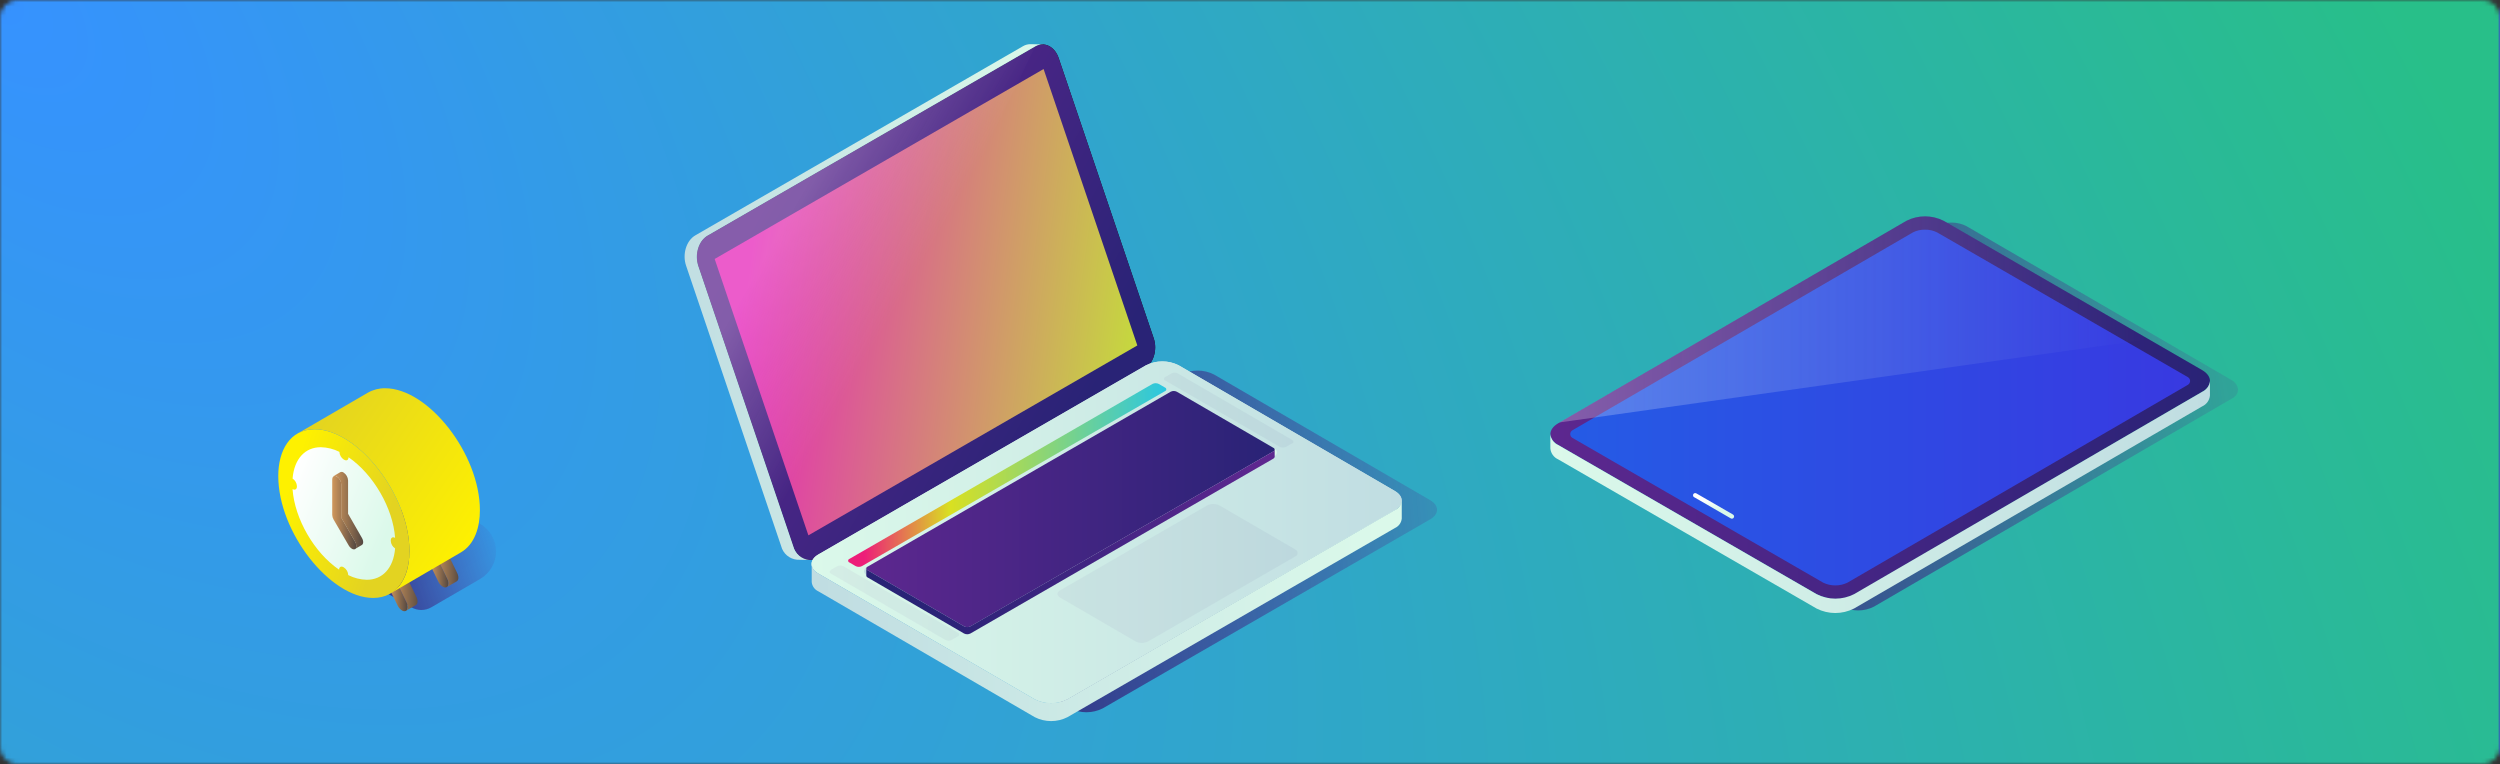 <svg width="566" height="173" viewBox="0 0 566 173" fill="none" xmlns="http://www.w3.org/2000/svg">
<rect x="0" y="0" width="566" height="173" fill="#333333" stroke="none"/>
<mask id="mask0" mask-type="alpha" maskUnits="userSpaceOnUse" x="0" y="0" width="566" height="173">
<path d="M562 0H4C1.791 0 0 1.791 0 4V169C0 171.209 1.791 173 4 173H562C564.209 173 566 171.209 566 169V4C566 1.791 564.209 0 562 0Z" fill="url(#paint0_radial)"/>
</mask>
<g mask="url(#mask0)">
<path d="M566 -0.004H0V172.996H566V-0.004Z" fill="url(#paint1_radial)"/>
<path d="M565.71 0H-0.29V173H565.71V0Z" fill="url(#paint2_radial)"/>
<path d="M108.756 131.046L97.641 137.499C96.249 138.303 94.533 138.303 93.141 137.499L71.1 124.8L81.729 118.617C90.079 113.781 100.379 113.781 108.729 118.617C110.939 119.904 112.301 122.267 112.307 124.824C112.312 127.382 110.961 129.75 108.756 131.046Z" fill="url(#paint3_linear)"/>
<path d="M101.277 131.01C101.718 131.91 101.619 132.81 101.052 132.972C100.777 133.037 100.487 132.985 100.251 132.828C99.806 132.549 99.453 132.145 99.234 131.667L97.353 127.815C98.106 127.828 98.857 127.737 99.585 127.545L101.277 131.01Z" fill="url(#paint4_linear)"/>
<path d="M97.353 127.815L99.585 126.528C100.338 126.534 101.089 126.44 101.817 126.249L99.585 127.545C98.857 127.737 98.106 127.828 97.353 127.815Z" fill="url(#paint5_linear)"/>
<path d="M103.5 129.714L101.808 126.249L99.576 127.545L101.268 131.01C101.673 131.838 101.619 132.648 101.169 132.918L103.392 131.622C103.86 131.361 103.914 130.551 103.5 129.714Z" fill="url(#paint6_linear)"/>
<path d="M92.034 136.383C92.475 137.283 92.367 138.183 91.809 138.345C91.535 138.418 91.243 138.369 91.008 138.21C90.565 137.927 90.215 137.52 90 137.04L88.11 133.197C88.864 133.197 89.614 133.097 90.342 132.9L92.034 136.383Z" fill="url(#paint7_linear)"/>
<path d="M88.11 133.197L90.333 131.901C91.086 131.907 91.837 131.813 92.565 131.622L90.342 132.9C89.614 133.097 88.864 133.197 88.11 133.197Z" fill="url(#paint8_linear)"/>
<path d="M94.257 135.087L92.565 131.622L90.342 132.9L92.034 136.365C92.439 137.202 92.385 138.012 91.926 138.273L94.158 136.977C94.608 136.734 94.662 135.924 94.257 135.087Z" fill="url(#paint9_linear)"/>
<path d="M71.235 97.179C81 97.179 92.7 112.011 92.7 124.8C92.7 130.47 90.108 135.375 84.465 135.375C74.7 135.357 63 120.489 63 107.763C63 102.048 65.61 97.179 71.235 97.179Z" fill="url(#paint10_linear)"/>
<path d="M108.648 115.512C108.648 102.777 96.975 87.9 87.192 87.9C85.827 87.881 84.482 88.226 83.295 88.899L67.329 98.178C68.519 97.504 69.867 97.159 71.235 97.179C81 97.179 92.7 112.011 92.7 124.8C92.7 128.544 91.602 132.495 88.371 134.376L104.319 125.079C107.541 123.207 108.648 119.256 108.648 115.512Z" fill="url(#paint11_linear)"/>
<path d="M78.912 103.524C78.912 103.965 78.696 104.226 78.372 104.226C78.216 104.22 78.064 104.174 77.931 104.091L77.823 104.037C77.236 103.65 76.871 103.003 76.842 102.3C75.536 101.643 74.1 101.283 72.639 101.247C69.12 101.247 66.609 103.821 66.24 108.348C66.817 108.724 67.181 109.352 67.221 110.04V110.157C67.221 110.598 66.996 110.859 66.672 110.859C66.516 110.853 66.364 110.807 66.231 110.724C66.699 117.447 71.154 125.169 76.77 128.976C76.77 128.535 76.995 128.274 77.319 128.274C77.475 128.28 77.627 128.327 77.76 128.409L77.859 128.472C78.448 128.853 78.814 129.498 78.84 130.2C80.144 130.864 81.58 131.227 83.043 131.262C86.562 131.262 89.073 128.679 89.451 124.161C88.869 123.785 88.504 123.152 88.47 122.46V122.343C88.47 121.902 88.695 121.641 89.01 121.641C89.166 121.647 89.318 121.694 89.451 121.776C88.983 115.053 84.528 107.376 78.912 103.524Z" fill="url(#paint12_linear)"/>
<path d="M76.275 107.898C76.886 108.299 77.267 108.969 77.301 109.698V117.24L80.406 122.64C80.811 123.342 80.802 124.089 80.406 124.323C80.165 124.424 79.89 124.393 79.677 124.242C79.371 124.053 79.117 123.79 78.939 123.477L75.51 117.6C75.33 117.291 75.228 116.941 75.213 116.583V108.546C75.24 107.835 75.699 107.565 76.275 107.898Z" fill="url(#paint13_linear)"/>
<path d="M81.9 121.713L78.804 116.313V108.771C78.767 108.04 78.382 107.371 77.769 106.971C77.556 106.818 77.278 106.791 77.04 106.899L75.492 107.799C75.733 107.691 76.014 107.718 76.23 107.871C76.841 108.272 77.222 108.941 77.256 109.671V117.213L80.361 122.613C80.766 123.315 80.757 124.062 80.361 124.296L81.909 123.396C82.332 123.162 82.332 122.415 81.9 121.713Z" fill="url(#paint14_linear)"/>
<path d="M445.25 51.221C444.19 50.662 443.008 50.377 441.81 50.391C440.613 50.367 439.431 50.656 438.38 51.23L357.38 98.311C356.922 98.551 356.525 98.893 356.22 99.311C355.97 99.657 355.834 100.073 355.83 100.5C355.897 101.415 356.457 102.22 357.29 102.6L417.18 137.351C419.4 138.485 422.03 138.485 424.25 137.351L505.25 90.26C506.06 89.903 506.617 89.141 506.71 88.26C506.611 87.29 506.023 86.437 505.15 86.001L445.25 51.221Z" fill="url(#paint15_linear)"/>
<path d="M498.57 83.79C500.92 85.15 500.93 87.35 498.57 88.7L419.76 134.52C417.096 135.876 413.944 135.876 411.28 134.52L352.78 100.75C350.43 99.39 350.42 97.19 352.78 95.83L431.59 50C434.253 48.64 437.407 48.64 440.07 50L498.57 83.79Z" fill="url(#paint16_linear)"/>
<path d="M498.59 88.701L419.76 134.521C417.096 135.876 413.944 135.876 411.28 134.521L352.78 100.751C351.779 100.31 351.097 99.36 351 98.27V101.531C351.099 102.614 351.776 103.559 352.77 104.001L411.27 137.771C413.934 139.126 417.086 139.126 419.75 137.771L498.58 92.001C499.555 91.56 500.222 90.635 500.33 89.57V86.27C500.223 87.332 499.561 88.258 498.59 88.701Z" fill="url(#paint17_linear)"/>
<path d="M435.82 52C436.774 51.976 437.719 52.189 438.57 52.62L495.34 85.39C495.648 85.569 495.838 85.899 495.838 86.255C495.838 86.612 495.648 86.942 495.34 87.12L418.25 131.92C416.52 132.747 414.509 132.747 412.78 131.92L356 99.14C355.692 98.962 355.502 98.632 355.502 98.275C355.502 97.919 355.692 97.589 356 97.41L433.09 52.61C433.936 52.186 434.874 51.977 435.82 52Z" fill="url(#paint18_linear)"/>
<path d="M383.36 112.381C383.405 112.457 383.471 112.52 383.55 112.561L391.85 117.361C391.963 117.429 392.1 117.448 392.228 117.414C392.356 117.38 392.465 117.296 392.53 117.181C392.667 116.94 392.587 116.633 392.35 116.491L384.05 111.701C383.809 111.563 383.503 111.643 383.36 111.881C383.275 112.036 383.275 112.225 383.36 112.381Z" fill="url(#paint19_linear)"/>
<path d="M486.45 76.8L440.07 50C437.407 48.64 434.253 48.64 431.59 50L353.07 95.64L486.45 76.8Z" fill="url(#paint20_linear)"/>
<path d="M193.28 127.6C191.23 128.79 191.22 130.7 193.28 131.88L242.28 160.37C244.602 161.549 247.348 161.549 249.67 160.37L323.84 117.55C325.84 116.37 325.84 114.45 323.84 113.27L274.84 84.78C272.518 83.601 269.772 83.601 267.45 84.78L193.28 127.6Z" fill="url(#paint21_linear)"/>
<path d="M160.19 53.34C158.14 54.52 157.19 57.61 158.1 60.24L179.61 123.69C180.51 126.32 182.89 127.5 184.93 126.32L259.11 83.49C261.11 82.31 262.11 79.22 261.2 76.58L239.68 13.14C238.79 10.51 236.41 9.34 234.36 10.52L160.19 53.34Z" fill="#160C0C"/>
<path d="M160.19 53.34C158.14 54.52 157.19 57.62 158.1 60.24L179.62 123.69C180.51 126.32 182.89 127.5 184.94 126.31L259.11 83.49C261.11 82.31 262.11 79.22 261.2 76.59L239.68 13.14C238.79 10.51 236.4 9.34 234.36 10.52L160.19 53.34Z" fill="url(#paint22_linear)"/>
<path d="M160.19 53.34L234.36 10.52C234.879 10.21 235.475 10.05 236.08 10.06L233.32 10C232.716 9.995 232.121 10.154 231.6 10.46L157.43 53.28C155.38 54.46 154.43 57.56 155.34 60.18L176.85 123.63C177.278 125.32 178.724 126.558 180.46 126.72L183.22 126.78C181.487 126.612 180.044 125.377 179.61 123.69L158.1 60.24C157.21 57.61 158.14 54.52 160.19 53.34Z" fill="url(#paint23_linear)"/>
<path d="M161.8 58.63L236.27 15.63L257.49 78.21L183.02 121.2L161.8 58.63Z" fill="url(#paint24_linear)"/>
<path d="M185.28 125.53C183.23 126.71 183.22 128.63 185.28 129.81L234.28 158.29C236.601 159.475 239.349 159.475 241.67 158.29L315.85 115.46C317.85 114.28 317.85 112.37 315.85 111.18L266.85 82.69C264.526 81.521 261.784 81.521 259.46 82.69L185.28 125.53Z" fill="url(#paint25_linear)"/>
<path d="M185.28 125.53C183.23 126.71 183.22 128.63 185.28 129.81L234.28 158.3C236.602 159.479 239.348 159.479 241.67 158.3L315.84 115.47C317.84 114.29 317.84 112.38 315.84 111.2L266.84 82.71C264.521 81.531 261.779 81.531 259.46 82.71L185.28 125.53Z" fill="url(#paint26_linear)"/>
<path d="M218 142.87L196.16 130.17C195.843 130.007 195.637 129.687 195.62 129.33C195.637 128.974 195.843 128.654 196.16 128.49L264.77 88.88C265.368 88.553 266.092 88.553 266.69 88.88L288.53 101.57C288.86 101.722 289.072 102.052 289.072 102.415C289.072 102.778 288.86 103.109 288.53 103.26L219.94 142.87C219.633 143.036 219.289 143.119 218.94 143.11C218.611 143.112 218.288 143.029 218 142.87Z" fill="url(#paint27_linear)"/>
<path d="M196.43 128.29C196.251 128.347 196.13 128.513 196.13 128.7C196.13 128.888 196.251 129.054 196.43 129.11L218.28 141.81C218.727 142.035 219.253 142.035 219.7 141.81L288.3 102.2C288.471 102.139 288.586 101.977 288.586 101.795C288.586 101.613 288.471 101.451 288.3 101.39L266.44 88.69C265.998 88.461 265.472 88.461 265.03 88.69L196.43 128.29Z" fill="url(#paint28_linear)"/>
<path d="M288.58 101.78C288.568 101.961 288.456 102.119 288.29 102.19L219.69 141.8C219.243 142.025 218.717 142.025 218.27 141.8L196.42 129.1C196.254 129.029 196.142 128.871 196.13 128.69V130.32C196.146 130.499 196.257 130.656 196.42 130.73L218.27 143.43C218.717 143.655 219.243 143.655 219.69 143.43L288.3 103.83C288.462 103.749 288.572 103.591 288.59 103.41L288.58 101.78Z" fill="url(#paint29_linear)"/>
<path d="M185.25 129.81L234.25 158.29C236.571 159.474 239.319 159.474 241.64 158.29L315.82 115.46C316.687 115.077 317.277 114.254 317.36 113.31V117.39C317.273 118.332 316.684 119.154 315.82 119.54L241.67 162.37C239.348 163.549 236.602 163.549 234.28 162.37L185.28 133.88C184.431 133.498 183.854 132.687 183.77 131.76V127.68C183.851 128.602 184.414 129.413 185.25 129.81Z" fill="url(#paint30_linear)"/>
<path opacity="0.05" d="M240 133.65L273.28 114.44C274.168 113.985 275.222 113.985 276.11 114.44L293.2 124.37C293.547 124.494 293.779 124.822 293.779 125.19C293.779 125.559 293.547 125.887 293.2 126.01L259.92 145.22C259.032 145.676 257.978 145.676 257.09 145.22L240 135.29C239.22 134.84 239.22 134.11 240 133.65Z" fill="url(#paint31_linear)"/>
<path opacity="0.05" d="M292.55 100.37L291.16 101.17C290.715 101.4 290.186 101.4 289.74 101.17L263.83 86.17C263.651 86.114 263.53 85.948 263.53 85.76C263.53 85.573 263.651 85.407 263.83 85.35L265.22 84.54C265.666 84.311 266.195 84.311 266.64 84.54L292.55 99.6C292.94 99.82 292.94 100.19 292.55 100.42" fill="url(#paint32_linear)"/>
<path opacity="0.05" d="M188.13 129L189.53 128.2C189.972 127.971 190.498 127.971 190.94 128.2L216.86 143.26C217.031 143.322 217.146 143.484 217.146 143.665C217.146 143.847 217.031 144.009 216.86 144.07L215.46 144.88C215.015 145.11 214.486 145.11 214.04 144.88L188.13 129.88C187.74 129.65 187.75 129.28 188.13 129.05" fill="url(#paint33_linear)"/>
<path d="M192.32 126.53L260.93 86.92C261.374 86.7 261.896 86.7 262.34 86.92L263.75 87.74C263.929 87.797 264.051 87.963 264.051 88.15C264.051 88.338 263.929 88.504 263.75 88.56L195.14 128.17C194.695 128.4 194.166 128.4 193.72 128.17L192.32 127.35C192.141 127.294 192.02 127.128 192.02 126.94C192.02 126.753 192.141 126.587 192.32 126.53Z" fill="url(#paint34_linear)"/>
<path d="M234.36 10.52L160.19 53.34C158.14 54.52 157.19 57.62 158.1 60.24L179.62 123.69L234.36 10.52Z" fill="url(#paint35_linear)"/>
</g>
<defs>
<radialGradient id="paint0_radial" cx="0" cy="0" r="1" gradientUnits="userSpaceOnUse" gradientTransform="rotate(45) scale(800.445 437.613)">
<stop stop-color="#2B75CC"/>
<stop offset="1" stop-color="#3692FF"/>
</radialGradient>
<radialGradient id="paint1_radial" cx="0" cy="0" r="1" gradientUnits="userSpaceOnUse" gradientTransform="translate(0 -0.004) rotate(45) scale(800.445 437.613)">
<stop stop-color="#2B75CC"/>
<stop offset="1" stop-color="#3692FF"/>
</radialGradient>
<radialGradient id="paint2_radial" cx="0" cy="0" r="1" gradientUnits="userSpaceOnUse" gradientTransform="translate(-0.29) rotate(45) scale(800.445 437.613)">
<stop stop-color="#3692FF"/>
<stop offset="1" stop-color="#28BF89"/>
</radialGradient>
<linearGradient id="paint3_linear" x1="78.057" y1="128.109" x2="112.545" y2="117.063" gradientUnits="userSpaceOnUse">
<stop stop-color="#292376"/>
<stop offset="1" stop-color="#5D278F" stop-opacity="0"/>
</linearGradient>
<linearGradient id="paint4_linear" x1="97.353" y1="130.272" x2="101.556" y2="130.272" gradientUnits="userSpaceOnUse">
<stop stop-color="#D1985C"/>
<stop offset="1" stop-color="#534741"/>
</linearGradient>
<linearGradient id="paint5_linear" x1="97.353" y1="127.032" x2="101.817" y2="127.032" gradientUnits="userSpaceOnUse">
<stop stop-color="#5D278F"/>
<stop offset="1" stop-color="#292376"/>
</linearGradient>
<linearGradient id="paint6_linear" x1="98.064" y1="129.579" x2="104.283" y2="129.579" gradientUnits="userSpaceOnUse">
<stop stop-color="#D1985C"/>
<stop offset="1" stop-color="#534741"/>
</linearGradient>
<linearGradient id="paint7_linear" x1="88.11" y1="135.645" x2="92.304" y2="135.645" gradientUnits="userSpaceOnUse">
<stop stop-color="#D1985C"/>
<stop offset="1" stop-color="#534741"/>
</linearGradient>
<linearGradient id="paint8_linear" x1="88.11" y1="132.405" x2="92.565" y2="132.405" gradientUnits="userSpaceOnUse">
<stop stop-color="#5D278F"/>
<stop offset="1" stop-color="#292376"/>
</linearGradient>
<linearGradient id="paint9_linear" x1="88.542" y1="134.952" x2="95.4" y2="134.952" gradientUnits="userSpaceOnUse">
<stop stop-color="#D1985C"/>
<stop offset="1" stop-color="#534741"/>
</linearGradient>
<linearGradient id="paint10_linear" x1="65.503" y1="109.464" x2="88.096" y2="116.995" gradientUnits="userSpaceOnUse">
<stop stop-color="#FEF100"/>
<stop offset="1" stop-color="#E3D321"/>
</linearGradient>
<linearGradient id="paint11_linear" x1="105.683" y1="125.448" x2="66.966" y2="98.635" gradientUnits="userSpaceOnUse">
<stop stop-color="#FEF100"/>
<stop offset="1" stop-color="#E3D321"/>
</linearGradient>
<linearGradient id="paint12_linear" x1="86.949" y1="122.487" x2="63.31" y2="112.823" gradientUnits="userSpaceOnUse">
<stop stop-color="#DBF9EA"/>
<stop offset="0.97" stop-color="white"/>
</linearGradient>
<linearGradient id="paint13_linear" x1="75.213" y1="116.061" x2="80.685" y2="116.061" gradientUnits="userSpaceOnUse">
<stop stop-color="#D1985C"/>
<stop offset="1" stop-color="#534741"/>
</linearGradient>
<linearGradient id="paint14_linear" x1="75.537" y1="115.575" x2="82.233" y2="115.575" gradientUnits="userSpaceOnUse">
<stop stop-color="#D1985C"/>
<stop offset="1" stop-color="#534741"/>
</linearGradient>
<linearGradient id="paint15_linear" x1="354.86" y1="98.037" x2="527.887" y2="73.029" gradientUnits="userSpaceOnUse">
<stop stop-color="#292376"/>
<stop offset="1" stop-color="#5D278F" stop-opacity="0"/>
</linearGradient>
<linearGradient id="paint16_linear" x1="351.01" y1="92.27" x2="500.34" y2="92.27" gradientUnits="userSpaceOnUse">
<stop stop-color="#5D278F"/>
<stop offset="1" stop-color="#292376"/>
</linearGradient>
<linearGradient id="paint17_linear" x1="351" y1="112.531" x2="500.34" y2="112.531" gradientUnits="userSpaceOnUse">
<stop stop-color="#DBF9EA"/>
<stop offset="1" stop-color="#C0DDE2"/>
</linearGradient>
<linearGradient id="paint18_linear" x1="355.5" y1="92.27" x2="495.84" y2="92.27" gradientUnits="userSpaceOnUse">
<stop stop-color="#255BE5"/>
<stop offset="1" stop-color="#3839E1"/>
</linearGradient>
<linearGradient id="paint19_linear" x1="387.436" y1="115.484" x2="387.325" y2="113.062" gradientUnits="userSpaceOnUse">
<stop stop-color="#DBF9EA"/>
<stop offset="0.97" stop-color="white"/>
</linearGradient>
<linearGradient id="paint20_linear" x1="353.07" y1="72.32" x2="486.45" y2="72.32" gradientUnits="userSpaceOnUse">
<stop stop-color="white" stop-opacity="0.25"/>
<stop offset="1" stop-color="#DBF9EA" stop-opacity="0"/>
</linearGradient>
<linearGradient id="paint21_linear" x1="213.08" y1="123.971" x2="351.56" y2="111.292" gradientUnits="userSpaceOnUse">
<stop stop-color="#292376"/>
<stop offset="1" stop-color="#5D278F" stop-opacity="0"/>
</linearGradient>
<linearGradient id="paint22_linear" x1="174.771" y1="42.95" x2="249.145" y2="85.895" gradientUnits="userSpaceOnUse">
<stop stop-color="#5D278F"/>
<stop offset="1" stop-color="#292376"/>
</linearGradient>
<linearGradient id="paint23_linear" x1="238.34" y1="68.39" x2="150.9" y2="68.39" gradientUnits="userSpaceOnUse">
<stop stop-color="#DBF9EA"/>
<stop offset="1" stop-color="#C0DDE2"/>
</linearGradient>
<linearGradient id="paint24_linear" x1="169.005" y1="61.47" x2="261.962" y2="74.531" gradientUnits="userSpaceOnUse">
<stop stop-color="#E525BA"/>
<stop offset="1" stop-color="#C4E138"/>
</linearGradient>
<linearGradient id="paint25_linear" x1="183.74" y1="120.5" x2="317.38" y2="120.5" gradientUnits="userSpaceOnUse">
<stop stop-color="#DBF9EA"/>
<stop offset="1" stop-color="#C0DDE2"/>
</linearGradient>
<linearGradient id="paint26_linear" x1="183.74" y1="120.5" x2="317.38" y2="120.5" gradientUnits="userSpaceOnUse">
<stop stop-color="#DBF9EA"/>
<stop offset="1" stop-color="#C0DDE2"/>
</linearGradient>
<linearGradient id="paint27_linear" x1="289.21" y1="114.309" x2="189.465" y2="124.116" gradientUnits="userSpaceOnUse">
<stop stop-color="#DBF9EA"/>
<stop offset="1" stop-color="#C0DDE2"/>
</linearGradient>
<linearGradient id="paint28_linear" x1="196.13" y1="115.24" x2="288.58" y2="115.24" gradientUnits="userSpaceOnUse">
<stop stop-color="#5D278F"/>
<stop offset="1" stop-color="#292376"/>
</linearGradient>
<linearGradient id="paint29_linear" x1="289.47" y1="120.386" x2="210.206" y2="144.347" gradientUnits="userSpaceOnUse">
<stop stop-color="#5D278F"/>
<stop offset="1" stop-color="#292376"/>
</linearGradient>
<linearGradient id="paint30_linear" x1="312.59" y1="138.29" x2="185.08" y2="138.29" gradientUnits="userSpaceOnUse">
<stop stop-color="#DBF9EA"/>
<stop offset="1" stop-color="#C0DDE2"/>
</linearGradient>
<linearGradient id="paint31_linear" x1="239.39" y1="129.83" x2="293.76" y2="129.83" gradientUnits="userSpaceOnUse">
<stop stop-color="#5D278F"/>
<stop offset="1" stop-color="#292376"/>
</linearGradient>
<linearGradient id="paint32_linear" x1="222.42" y1="83.374" x2="266.216" y2="105.553" gradientUnits="userSpaceOnUse">
<stop stop-color="#5D278F"/>
<stop offset="1" stop-color="#292376"/>
</linearGradient>
<linearGradient id="paint33_linear" x1="189.34" y1="134.293" x2="233.154" y2="156.489" gradientUnits="userSpaceOnUse">
<stop stop-color="#5D278F"/>
<stop offset="1" stop-color="#292376"/>
</linearGradient>
<linearGradient id="paint34_linear" x1="192.03" y1="107.55" x2="264.04" y2="107.55" gradientUnits="userSpaceOnUse">
<stop offset="0.05" stop-color="#ED1E79"/>
<stop offset="0.32" stop-color="#D9E021"/>
<stop offset="1" stop-color="#29C7E2"/>
</linearGradient>
<linearGradient id="paint35_linear" x1="182.028" y1="43.12" x2="209.051" y2="58.721" gradientUnits="userSpaceOnUse">
<stop stop-color="white" stop-opacity="0.25"/>
<stop offset="1" stop-color="#DBF9EA" stop-opacity="0"/>
</linearGradient>
</defs>
</svg>

